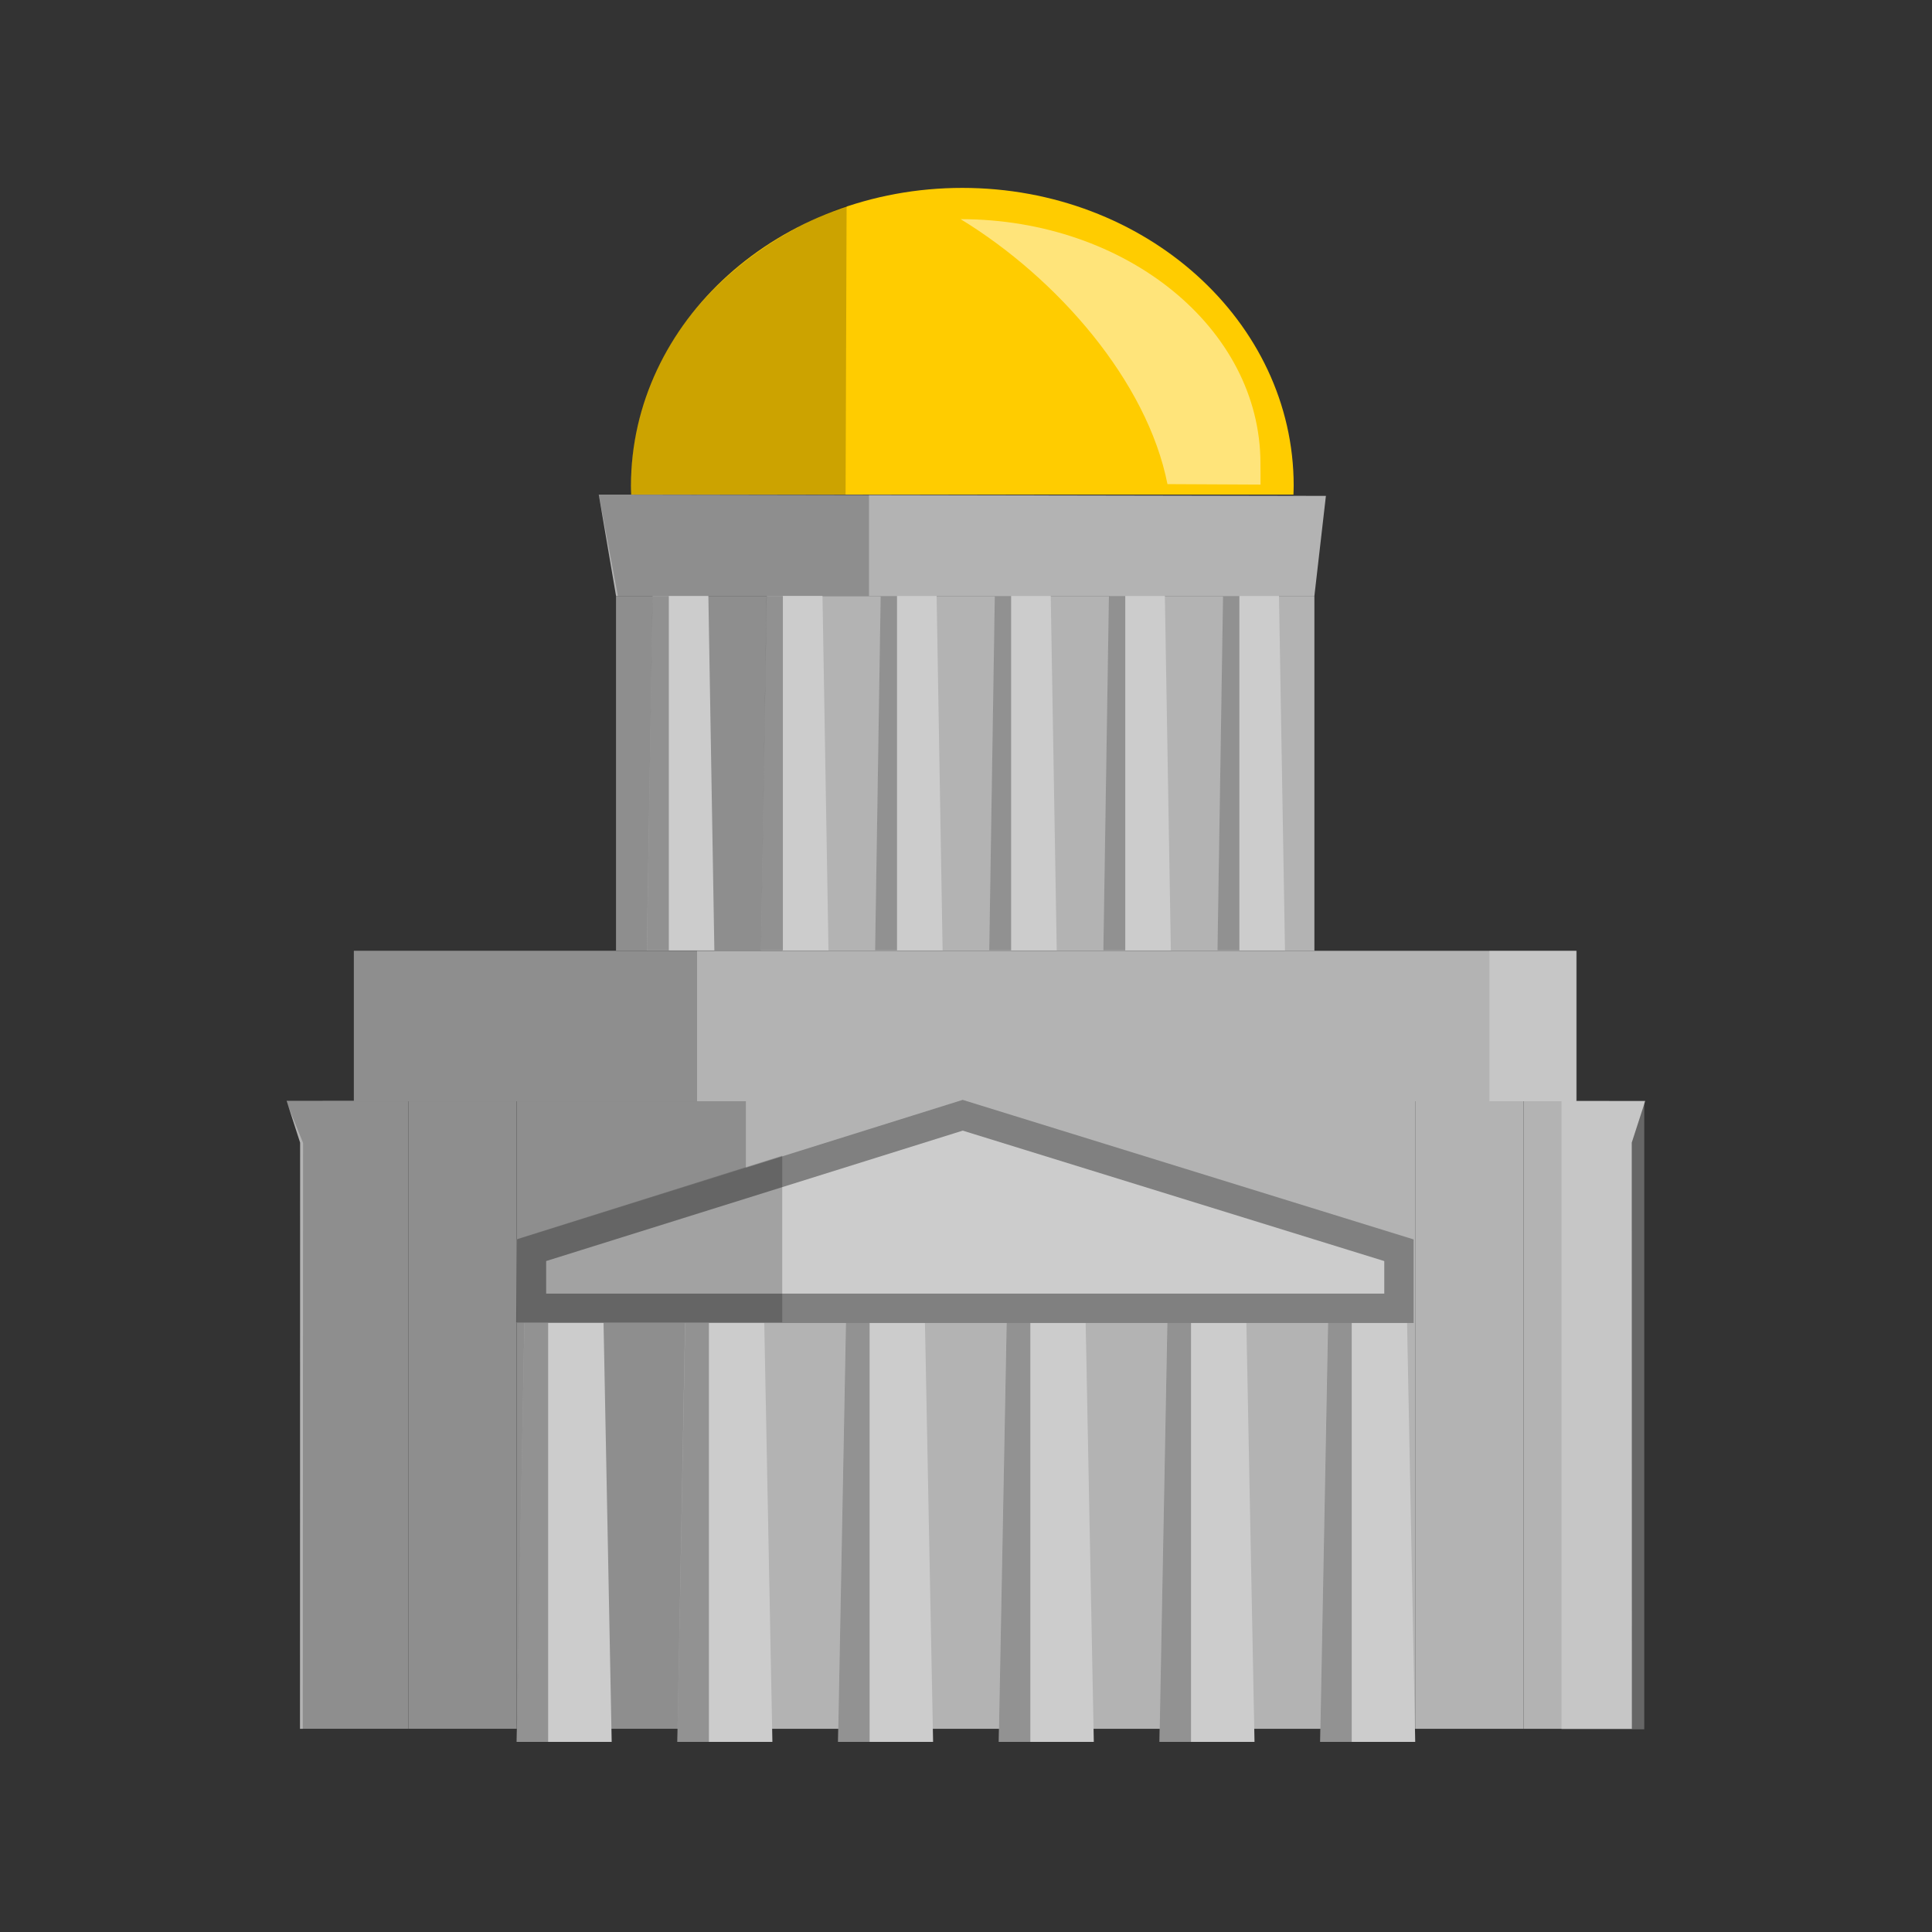 <?xml version="1.0" encoding="UTF-8" standalone="no"?>
<!-- Created with Inkscape (http://www.inkscape.org/) -->

<svg
   xmlns:dc="http://purl.org/dc/elements/1.1/"
   xmlns:cc="http://creativecommons.org/ns#"
   xmlns:rdf="http://www.w3.org/1999/02/22-rdf-syntax-ns#"
   xmlns:svg="http://www.w3.org/2000/svg"
   xmlns="http://www.w3.org/2000/svg"
   xmlns:xlink="http://www.w3.org/1999/xlink"
   xmlns:sodipodi="http://sodipodi.sourceforge.net/DTD/sodipodi-0.dtd"
   xmlns:inkscape="http://www.inkscape.org/namespaces/inkscape"
   width="200"
   height="200"
   id="svg3308"
   version="1.1"
   inkscape:version="0.48.5 r10040"
   sodipodi:docname="SOV_Icon.svg"
   inkscape:export-filename="D:\Users\Moritz\Source\Repos\RatingDB\app\src\main\res\drawable-xxxhdpi\SOV_Icon.png"
   inkscape:export-xdpi="90"
   inkscape:export-ydpi="90">
  <rect width="100%" height="100%" fill="#333333" stroke="none"/>
  <defs
     id="defs3310">
    <linearGradient
       inkscape:collect="always"
       xlink:href="#linearGradient4125"
       id="linearGradient3817"
       gradientUnits="userSpaceOnUse"
       gradientTransform="matrix(0.238,0,0,1.813,492.501,312.437)"
       x1="188.198"
       y1="102.99"
       x2="41.739"
       y2="183.744" />
    <linearGradient
       inkscape:collect="always"
       id="linearGradient4125">
      <stop
         style="stop-color:#2ad4ff;stop-opacity:1;"
         offset="0"
         id="stop4127" />
      <stop
         style="stop-color:#4d4d4d;stop-opacity:1"
         offset="1"
         id="stop4129" />
    </linearGradient>
    <linearGradient
       inkscape:collect="always"
       xlink:href="#linearGradient4125-8"
       id="linearGradient3814"
       gradientUnits="userSpaceOnUse"
       gradientTransform="matrix(-0.474,0,0,2.044,576.77,276.014)"
       x1="188.198"
       y1="102.99"
       x2="41.739"
       y2="183.744" />
    <linearGradient
       inkscape:collect="always"
       id="linearGradient4125-8">
      <stop
         style="stop-color:#2ad4ff;stop-opacity:1;"
         offset="0"
         id="stop4127-7" />
      <stop
         style="stop-color:#4d4d4d;stop-opacity:1"
         offset="1"
         id="stop4129-4" />
    </linearGradient>
    <linearGradient
       y2="183.744"
       x2="41.739"
       y1="102.99"
       x1="188.198"
       gradientTransform="matrix(-0.474,0,0,2.044,576.77,276.014)"
       gradientUnits="userSpaceOnUse"
       id="linearGradient3306"
       xlink:href="#linearGradient4125-8"
       inkscape:collect="always" />
    <linearGradient
       gradientTransform="translate(230.714,402.071)"
       inkscape:collect="always"
       xlink:href="#linearGradient4330"
       id="linearGradient4336"
       x1="112.143"
       y1="326.648"
       x2="99.464"
       y2="346.648"
       gradientUnits="userSpaceOnUse" />
    <linearGradient
       inkscape:collect="always"
       id="linearGradient4330">
      <stop
         style="stop-color:#ffffff;stop-opacity:1;"
         offset="0"
         id="stop4332" />
      <stop
         style="stop-color:#ffffff;stop-opacity:0;"
         offset="1"
         id="stop4334" />
    </linearGradient>
    <linearGradient
       gradientTransform="translate(278.492,402.455)"
       inkscape:collect="always"
       xlink:href="#linearGradient4330-2"
       id="linearGradient4336-5"
       x1="112.143"
       y1="326.648"
       x2="99.464"
       y2="346.648"
       gradientUnits="userSpaceOnUse" />
    <linearGradient
       inkscape:collect="always"
       id="linearGradient4330-2">
      <stop
         style="stop-color:#ffffff;stop-opacity:1;"
         offset="0"
         id="stop4332-7" />
      <stop
         style="stop-color:#ffffff;stop-opacity:0;"
         offset="1"
         id="stop4334-6" />
    </linearGradient>
    <linearGradient
       gradientTransform="translate(326.064,402.332)"
       inkscape:collect="always"
       xlink:href="#linearGradient4330-1"
       id="linearGradient4336-2"
       x1="112.143"
       y1="326.648"
       x2="99.464"
       y2="346.648"
       gradientUnits="userSpaceOnUse" />
    <linearGradient
       inkscape:collect="always"
       id="linearGradient4330-1">
      <stop
         style="stop-color:#ffffff;stop-opacity:1;"
         offset="0"
         id="stop4332-6" />
      <stop
         style="stop-color:#ffffff;stop-opacity:0;"
         offset="1"
         id="stop4334-8" />
    </linearGradient>
    <linearGradient
       gradientTransform="translate(386.673,401.827)"
       inkscape:collect="always"
       xlink:href="#linearGradient4330-27"
       id="linearGradient4336-9"
       x1="112.143"
       y1="326.648"
       x2="99.464"
       y2="346.648"
       gradientUnits="userSpaceOnUse" />
    <linearGradient
       inkscape:collect="always"
       id="linearGradient4330-27">
      <stop
         style="stop-color:#ffffff;stop-opacity:1;"
         offset="0"
         id="stop4332-9" />
      <stop
         style="stop-color:#ffffff;stop-opacity:0;"
         offset="1"
         id="stop4334-5" />
    </linearGradient>
    <linearGradient
       gradientTransform="translate(434.655,401.827)"
       inkscape:collect="always"
       xlink:href="#linearGradient4330-6"
       id="linearGradient4336-8"
       x1="112.143"
       y1="326.648"
       x2="99.464"
       y2="346.648"
       gradientUnits="userSpaceOnUse" />
    <linearGradient
       inkscape:collect="always"
       id="linearGradient4330-6">
      <stop
         style="stop-color:#ffffff;stop-opacity:1;"
         offset="0"
         id="stop4332-5" />
      <stop
         style="stop-color:#ffffff;stop-opacity:0;"
         offset="1"
         id="stop4334-0" />
    </linearGradient>
    <linearGradient
       gradientTransform="translate(482.599,401.919)"
       inkscape:collect="always"
       xlink:href="#linearGradient4330-5"
       id="linearGradient4336-6"
       x1="112.143"
       y1="326.648"
       x2="99.464"
       y2="346.648"
       gradientUnits="userSpaceOnUse" />
    <linearGradient
       inkscape:collect="always"
       id="linearGradient4330-5">
      <stop
         style="stop-color:#ffffff;stop-opacity:1;"
         offset="0"
         id="stop4332-0" />
      <stop
         style="stop-color:#ffffff;stop-opacity:0;"
         offset="1"
         id="stop4334-9" />
    </linearGradient>
    <linearGradient
       y2="346.648"
       x2="99.464"
       y1="326.648"
       x1="112.143"
       gradientTransform="translate(482.599,401.919)"
       gradientUnits="userSpaceOnUse"
       id="linearGradient3458"
       xlink:href="#linearGradient4330-5"
       inkscape:collect="always" />
  </defs>
  <sodipodi:namedview
     id="base"
     pagecolor="#ffffff"
     bordercolor="#666666"
     borderopacity="1.0"
     inkscape:pageopacity="0.0"
     inkscape:pageshadow="2"
     inkscape:zoom="0.7"
     inkscape:cx="20.757918"
     inkscape:cy="59.465263"
     inkscape:document-units="px"
     inkscape:current-layer="layer1"
     showgrid="false"
     inkscape:window-width="1920"
     inkscape:window-height="1017"
     inkscape:window-x="-8"
     inkscape:window-y="-8"
     inkscape:window-maximized="1" />
  <g
     inkscape:label="Ebene 1"
     inkscape:groupmode="layer"
     id="layer1"
     transform="translate(0,-852.362)">
    <g
       id="g6916"
       transform="matrix(0.719,0,0,0.719,-253.418,578.753)">
      <g
         id="g6347"
         style="display:inline"
         transform="matrix(1.173,0,0,1.067,223.647,220.115)">
        <rect
           style="fill:#b3b3b3;stroke:none;display:inline"
           id="rect5960-76"
           width="84.732"
           height="110.294"
           x="298.899"
           y="-283.522"
           transform="matrix(0,1,-1,0,0,0)" />
        <rect
           style="fill:#b3b3b3;stroke:none"
           id="rect5960"
           width="13.296"
           height="84.732"
           x="159.932"
           y="298.899" />
        <rect
           style="fill:#b3b3b3;stroke:none;display:inline"
           id="rect5960-15"
           width="13.296"
           height="84.732"
           x="283.522"
           y="298.899" />
        <path
           style="fill:#b3b3b3;stroke:none;display:inline"
           d="m 296.818,298.899 14.937,0.008 -1.656,5.63 0.015,79.094 -13.296,0 z"
           id="rect5960-15-2"
           inkscape:connector-curvature="0"
           sodipodi:nodetypes="cccccc" />
        <path
           style="fill:#b3b3b3;stroke:none;display:inline"
           d="m 159.932,298.899 -14.937,0.008 1.656,5.63 -0.015,79.094 13.296,0 z"
           id="rect5960-15-2-6"
           inkscape:connector-curvature="0"
           sodipodi:nodetypes="cccccc" />
      </g>
      <path
         inkscape:connector-curvature="0"
         id="rect6345"
         d="m 393.662,539.096 2.434,6.003 -0.046,84.408 19.567,0 19.521,0 24.711,0 0,-90.411 -66.187,0 z"
         style="opacity:0.21;fill:#000000;stroke:none;display:inline" />
      <rect
         transform="matrix(0,1,-1,0,0,0)"
         y="-579.452"
         x="517.436"
         height="176.046"
         width="21.66"
         id="rect5960-76-1"
         style="fill:#b3b3b3;stroke:none;display:inline" />
      <path
         sodipodi:nodetypes="csccscc"
         inkscape:connector-curvature="0"
         id="path6098"
         d="m 491.014,407.594 c -26.348,0 -47.706,19.201 -47.706,42.888 0,0.426 0.021,0.844 0.034,1.267 l 95.343,0 c 0.014,-0.423 0.035,-0.841 0.035,-1.267 0,-23.686 -21.359,-42.888 -47.706,-42.888 z"
         style="fill:#ffcc00;stroke:none;display:inline" />
      <rect
         y="466.345"
         x="441.155"
         height="51.092"
         width="100.547"
         id="rect6118"
         style="fill:#b3b3b3;stroke:none;display:inline" />
      <path
         sodipodi:nodetypes="ccccc"
         inkscape:connector-curvature="0"
         id="rect5960-76-1-5"
         d="m 543.36,451.938 -1.658,14.407 -100.547,0 -2.487,-14.596 z"
         style="fill:#b3b3b3;stroke:none;display:inline" />
      <g
         id="g6354"
         style="display:inline"
         transform="matrix(1.173,0,0,1.067,223.647,220.115)">
        <path
           style="fill:#cccccc;stroke:none;display:inline"
           d="m 233.394,326.724 9.64,0.003 1.037,58.671 -11.667,0 z"
           id="rect5777-1-7"
           inkscape:connector-curvature="0"
           sodipodi:nodetypes="ccccc" />
        <path
           style="fill:#cccccc;stroke:none;display:inline"
           d="m 213.668,326.724 9.64,0.003 1.037,58.671 -11.667,0 z"
           id="rect5777-1-7-4"
           inkscape:connector-curvature="0"
           sodipodi:nodetypes="ccccc" />
        <path
           style="fill:#cccccc;stroke:none;display:inline"
           d="m 193.943,326.724 9.64,0.003 1.037,58.671 -11.667,0 z"
           id="rect5777-1-7-8"
           inkscape:connector-curvature="0"
           sodipodi:nodetypes="ccccc" />
        <path
           style="fill:#cccccc;stroke:none;display:inline"
           d="m 174.217,326.724 9.64,0.003 1.037,58.671 -11.667,0 z"
           id="rect5777-1-7-82"
           inkscape:connector-curvature="0"
           sodipodi:nodetypes="ccccc" />
        <path
           style="fill:#cccccc;stroke:none;display:inline"
           d="m 253.119,326.724 9.64,0.003 1.037,58.671 -11.667,0 z"
           id="rect5777-1-7-45"
           inkscape:connector-curvature="0"
           sodipodi:nodetypes="ccccc" />
        <path
           style="fill:#cccccc;stroke:none;display:inline"
           d="m 272.844,326.724 9.64,0.003 1.037,58.671 -11.667,0 z"
           id="rect5777-1-7-45-1"
           inkscape:connector-curvature="0"
           sodipodi:nodetypes="ccccc" />
        <path
           style="opacity:0.288;fill:#000000;stroke:none"
           d="m 174.188,328.719 -0.969,56.688 3.875,0 0,-56.688 -2.906,0 z"
           id="rect6215"
           inkscape:connector-curvature="0" />
        <path
           inkscape:connector-curvature="0"
           style="opacity:0.288;fill:#000000;stroke:none;display:inline"
           d="m 193.922,328.711 -0.969,56.688 3.875,0 0,-56.688 -2.906,0 z"
           id="rect6215-2" />
        <path
           inkscape:connector-curvature="0"
           style="opacity:0.288;fill:#000000;stroke:none;display:inline"
           d="m 213.647,328.711 -0.969,56.688 3.875,0 0,-56.688 -2.906,0 z"
           id="rect6215-2-7" />
        <path
           inkscape:connector-curvature="0"
           style="opacity:0.288;fill:#000000;stroke:none;display:inline"
           d="m 233.373,328.711 -0.969,56.688 3.875,0 0,-56.688 -2.906,0 z"
           id="rect6215-2-9" />
        <path
           inkscape:connector-curvature="0"
           style="opacity:0.288;fill:#000000;stroke:none;display:inline"
           d="m 253.098,328.711 -0.969,56.688 3.875,0 0,-56.688 -2.906,0 z"
           id="rect6215-2-9-5" />
        <path
           inkscape:connector-curvature="0"
           style="opacity:0.288;fill:#000000;stroke:none;display:inline"
           d="m 272.824,328.711 -0.969,56.688 3.875,0 0,-56.688 -2.906,0 z"
           id="rect6215-2-9-4" />
      </g>
      <path
         sodipodi:nodetypes="cccccc"
         inkscape:connector-curvature="0"
         id="rect5912"
         d="m 491.067,541.112 -62.086,19.437 c 0,2.787 0,5.573 0,8.36 l 124.895,0 0,-8.36 z"
         style="fill:#cccccc;stroke:#808080;stroke-width:4.227;display:inline" />
      <path
         sodipodi:nodetypes="ccccc"
         inkscape:connector-curvature="0"
         id="rect6317"
         d="m 465.083,546.941 -38.171,12.006 -0.147,11.978 38.317,0 z"
         style="opacity:0.21;fill:#000000;stroke:none;display:inline" />
      <rect
         y="517.436"
         x="403.406"
         height="21.66"
         width="49.415"
         id="rect6479"
         style="opacity:0.21;fill:#000000;stroke:none;display:inline" />
      <rect
         y="466.345"
         x="441.155"
         height="51.091"
         width="23.929"
         id="rect6479-2"
         style="opacity:0.21;fill:#000000;stroke:none;display:inline" />
      <path
         sodipodi:nodetypes="cccccc"
         inkscape:connector-curvature="0"
         id="rect6479-2-4"
         d="m 438.668,451.743 2.756,14.607 36.152,0 0,-14.574 -38.908,-0.033 z"
         style="opacity:0.21;fill:#000000;stroke:none;display:inline" />
      <g
         id="g6577"
         style="display:inline"
         transform="matrix(1.173,0,0,1.067,223.647,220.115)">
        <path
           style="fill:#cccccc;stroke:none;display:inline"
           d="m 231.939,230.766 6.846,0.002 0.736,47.835 -8.285,0 z"
           id="rect5777-1-7-3"
           inkscape:connector-curvature="0"
           sodipodi:nodetypes="ccccc" />
        <path
           style="fill:#cccccc;stroke:none;display:inline"
           d="m 217.931,230.766 6.846,0.002 0.736,47.835 -8.285,0 z"
           id="rect5777-1-7-4-2"
           inkscape:connector-curvature="0"
           sodipodi:nodetypes="ccccc" />
        <path
           style="fill:#cccccc;stroke:none;display:inline"
           d="m 203.923,230.766 6.846,0.002 0.736,47.835 -8.285,0 z"
           id="rect5777-1-7-8-2"
           inkscape:connector-curvature="0"
           sodipodi:nodetypes="ccccc" />
        <path
           style="fill:#cccccc;stroke:none;display:inline"
           d="m 189.915,230.766 6.846,0.002 0.736,47.835 -8.285,0 z"
           id="rect5777-1-7-82-1"
           inkscape:connector-curvature="0"
           sodipodi:nodetypes="ccccc" />
        <path
           style="fill:#cccccc;stroke:none;display:inline"
           d="m 245.947,230.766 6.846,0.002 0.736,47.835 -8.285,0 z"
           id="rect5777-1-7-45-6"
           inkscape:connector-curvature="0"
           sodipodi:nodetypes="ccccc" />
        <path
           style="fill:#cccccc;stroke:none;display:inline"
           d="m 259.955,230.766 6.846,0.002 0.736,47.835 -8.285,0 z"
           id="rect5777-1-7-45-1-8"
           inkscape:connector-curvature="0"
           sodipodi:nodetypes="ccccc" />
        <path
           style="opacity:0.29;fill:#000000;stroke:none;display:inline"
           d="m 189.906,230.781 -0.688,47.812 2.688,0 0,-47.812 -2,0 z"
           id="rect6479-6"
           inkscape:connector-curvature="0" />
        <path
           inkscape:connector-curvature="0"
           style="opacity:0.29;fill:#000000;stroke:none;display:inline"
           d="m 203.907,230.778 -0.688,47.812 2.688,0 0,-47.812 -2,0 z"
           id="rect6479-6-0" />
        <path
           inkscape:connector-curvature="0"
           style="opacity:0.29;fill:#000000;stroke:none;display:inline"
           d="m 217.916,230.778 -0.688,47.812 2.688,0 0,-47.812 -2,0 z"
           id="rect6479-6-2" />
        <path
           inkscape:connector-curvature="0"
           style="opacity:0.29;fill:#000000;stroke:none;display:inline"
           d="m 231.924,230.778 -0.688,47.812 2.688,0 0,-47.812 -2,0 z"
           id="rect6479-6-8" />
        <path
           inkscape:connector-curvature="0"
           style="opacity:0.29;fill:#000000;stroke:none;display:inline"
           d="m 245.932,230.778 -0.688,47.812 2.688,0 0,-47.812 -2,0 z"
           id="rect6479-6-6" />
        <path
           inkscape:connector-curvature="0"
           style="opacity:0.29;fill:#000000;stroke:none;display:inline"
           d="m 259.94,230.778 -0.688,47.812 2.688,0 0,-47.812 -2,0 z"
           id="rect6479-6-6-0" />
      </g>
      <path
         sodipodi:nodetypes="cccscc"
         inkscape:connector-curvature="0"
         id="path6098-6"
         d="m 490.769,412.096 c 13.972,8.523 26.86,23.359 29.779,38.147 l 13.397,0.067 c 0.012,-0.347 -0.012,-2.724 -0.012,-3.073 0,-19.408 -19.328,-35.141 -43.171,-35.141 z"
         style="opacity:0.48;fill:#ffffff;stroke:none;display:inline" />
      <path
         sodipodi:nodetypes="csccc"
         inkscape:connector-curvature="0"
         id="path6098-5"
         d="m 474.351,410.129 c -18.64,6.924 -31.034,22.01 -31.034,40.166 0,0.493 0.03,0.977 0.048,1.467 l 30.839,0 z"
         style="opacity:0.2;fill:#000000;stroke:none;display:inline" />
      <rect
         y="517.436"
         x="566.903"
         height="21.66"
         width="12.437"
         id="rect6687"
         style="opacity:0.25;fill:#ffffff;stroke:none;display:inline" />
      <rect
         y="539.096"
         x="577.278"
         height="90.425"
         width="11.917"
         id="rect6687-0"
         style="opacity:0.25;fill:#ffffff;stroke:none;display:inline" />
    </g>
  </g>
</svg>
